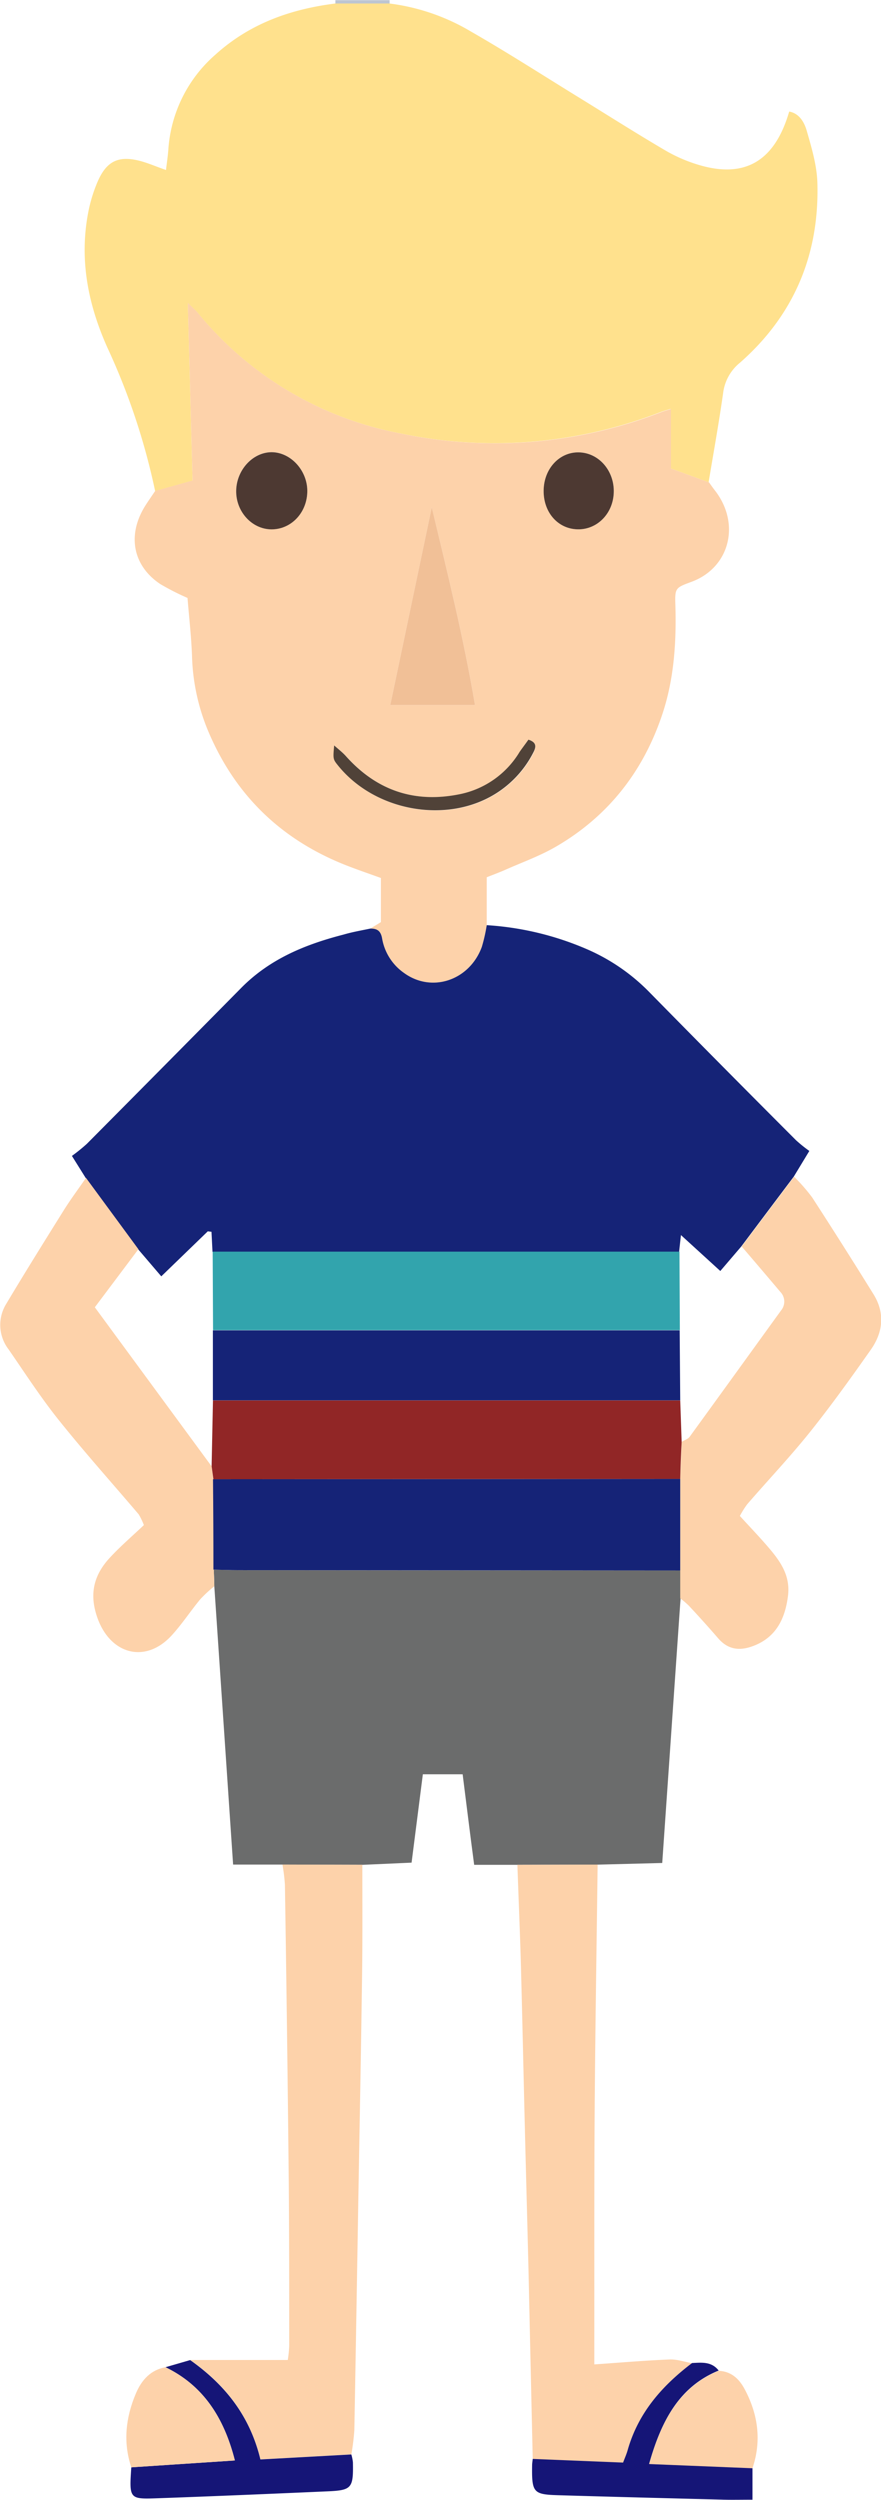 <svg id="Слой_2" data-name="Слой 2" xmlns="http://www.w3.org/2000/svg" viewBox="0 0 209.49 594.08"><defs><style>.cls-3{fill:#fdd2aa}.cls-4{fill:#152377}</style></defs><path d="M237.89 53v.83H225V53z" transform="translate(-145.25 -52.96)" fill="#bdc5d1"/><path d="M225 53.79h12.85a50.11 50.11 0 0 1 19.48 6.72c8.72 5 17.23 10.49 25.83 15.77 6.74 4.15 13.43 8.4 20.25 12.4a36.39 36.39 0 0 0 8 3.47c11 3.28 18.08-.91 21.5-12.68 2.43.45 3.59 2.56 4.17 4.56 1.15 4 2.4 8.17 2.53 12.31.53 17.45-5.82 31.76-18.41 42.82a11 11 0 0 0-4 7.21c-1 7.09-2.28 14.14-3.45 21.2l-9.05-3.29v-14.15c-1.12.35-1.69.5-2.24.71a109.17 109.17 0 0 1-61.84 5.16 82 82 0 0 1-48.43-28.77c-.53-.63-1.17-1.16-2.27-2.24.39 14.66.76 28.48 1.13 42.19l-8.91 2.49a158.15 158.15 0 0 0-11.31-34c-4.62-10.27-6.78-20.95-4.59-32.29a35.37 35.37 0 0 1 2.28-7.38c2.08-4.71 4.87-6.06 9.74-4.87 2.06.5 4 1.38 6.46 2.23.19-1.62.43-3.17.55-4.73a32.79 32.79 0 0 1 11.24-22.72c8.24-7.44 18.01-10.8 28.49-12.12z" transform="translate(-145.25 -52.96)" fill="#ffe18d"/><path class="cls-3" d="M182.14 169.64l8.91-2.49c-.37-13.71-.74-27.53-1.13-42.19 1.1 1.08 1.74 1.61 2.27 2.24a82 82 0 0 0 48.43 28.8 109.17 109.17 0 0 0 61.94-5.13c.55-.21 1.12-.36 2.24-.71v14.15l9.05 3.29c.47.65.92 1.31 1.41 1.93 6.16 7.93 3.49 18.34-5.56 21.69-3.84 1.43-4 1.43-3.85 5.64.25 8.87-.33 17.6-3.16 26-4.64 13.81-13.1 24.2-25.08 31.21-3.86 2.27-8.1 3.77-12.19 5.59-1.38.61-2.81 1.13-4.43 1.78v11.38a39.62 39.62 0 0 1-1.17 5.17c-2.94 8-11.91 11-18.48 6.2a12.58 12.58 0 0 1-5.23-8.22c-.34-2-1.33-2.3-2.8-2.34l2.51-1.53v-10.49c-2.56-.93-5.14-1.81-7.69-2.79-14.89-5.71-26.22-15.76-33-31.24a49.6 49.6 0 0 1-4.21-18.37c-.15-4.7-.7-9.38-1.08-14.15a59.8 59.8 0 0 1-6.48-3.3c-6.54-4.36-7.9-11.64-3.62-18.53.77-1.23 1.6-2.39 2.4-3.59zm65.78 3.87c-3.27 15.59-6.55 31.17-9.87 47h20.15c-2.7-16.04-6.54-31.36-10.28-47zm34.6 5.24c4.65.15 8.46-3.67 8.67-8.67.22-5.2-3.54-9.55-8.31-9.63-4.56-.08-8.28 3.92-8.36 9s3.32 9.16 8 9.3zm-72.83 0c4.63.08 8.46-3.81 8.63-8.8s-3.87-9.58-8.51-9.54c-4.47 0-8.34 4.26-8.4 9.17s3.69 9.09 8.28 9.18zm61.21 50c-.63.9-1.37 1.87-2 2.9a21.59 21.59 0 0 1-14.12 10.06c-10.56 2.16-19.68-.65-27.19-9-.76-.85-1.67-1.53-2.81-2.56-.33 3.28-.33 3.28 1 4.87 8.82 10.82 25.83 13.83 37.41 6.58a24.75 24.75 0 0 0 8.9-9.68c.58-1.28.96-2.5-1.19-3.18z" transform="translate(-145.25 -52.96)"/><path class="cls-4" d="M233.31 273.63c1.47 0 2.46.39 2.8 2.34a12.58 12.58 0 0 0 5.23 8.22c6.57 4.77 15.54 1.79 18.48-6.2a39.62 39.62 0 0 0 1.17-5.17 71 71 0 0 1 24 5.79 46.73 46.73 0 0 1 14.54 10q17.44 17.75 35 35.32a33.73 33.73 0 0 0 3.17 2.55l-3.7 6.1q-6.24 8.28-12.47 16.58l-5 5.85-9.36-8.54c-.19 1.74-.32 2.85-.44 4H195.78l-.24-4.78-.88-.11-11.06 10.7-5.53-6.47-12.46-16.94-3.26-5.21a41.6 41.6 0 0 0 3.56-2.88q18.36-18.48 36.65-37c6.89-7 15.4-10.41 24.41-12.73 2.12-.62 4.24-.98 6.34-1.42z" transform="translate(-145.25 -52.96)"/><path d="M268.28 496.13H258c-1-7.52-1.84-14.44-2.74-21.52h-9.46c-.9 7-1.76 13.76-2.68 21l-11.7.52-19-.06h-11.74c-1.52-22.43-3-44.3-4.47-66.16 0-1.31-.08-2.62-.13-3.93 2 0 4 .13 6 .13l105 .08v6.63c-1.45 20.83-2.89 41.67-4.36 62.87l-15.24.39z" transform="translate(-145.25 -52.96)" fill="#6b6c6c"/><path class="cls-3" d="M268.28 496.13l19.08-.06c-.24 19.25-.56 38.5-.7 57.75-.13 18.63-.07 37.26-.09 55.89v5.14c6.36-.44 12.12-.94 17.89-1.17 1.77-.08 3.57.57 5.36.88-7 5.3-12.74 11.63-15.31 20.66-.26.9-.65 1.77-1.1 3l-21.48-.87q-.51-22.23-1-44.48c-.29-11.88-.62-23.77-.91-35.66-.32-12.87-.59-25.74-.94-38.6-.23-7.53-.54-15-.8-22.48zm-55.87-.07l19 .06c0 8.68.06 17.35-.06 26-.24 18-.59 35.94-.9 53.91q-.45 27.19-.94 54.4a54.32 54.32 0 0 1-.71 5.8l-21.62 1.19c-2.58-10.69-8.69-18-16.7-23.62h23.2a28.12 28.12 0 0 0 .34-3.35c0-12.73 0-25.46-.1-38.2q-.36-35.7-.92-71.41a43.64 43.64 0 0 0-.59-4.78zM196.09 426l.12 3.93a31.31 31.31 0 0 0-3.33 3.08c-2.32 2.8-4.34 5.9-6.78 8.57-6.46 7.07-15.2 4.39-18-5.11-1.62-5.42-.16-9.61 3.25-13.31 2.57-2.78 5.45-5.24 8.11-7.77a16.43 16.43 0 0 0-1.22-2.54c-6.36-7.48-12.91-14.78-19.05-22.46-4.25-5.31-8-11.11-11.88-16.73a9.52 9.52 0 0 1-.53-10.92c4.42-7.41 9-14.74 13.53-22 1.68-2.7 3.58-5.24 5.39-7.86l12.46 16.95-10.36 13.8 27.75 37.77c.15 1 .29 2.06.43 3.09zM307 432.81v-28.4c.11-2.93.23-5.87.34-8.8.65-.4 1.48-.64 1.91-1.22 7.27-10 14.48-20 21.72-30a3.3 3.3 0 0 0-.17-4.42q-4.58-5.42-9.19-10.79 6.24-8.3 12.47-16.58a44.33 44.33 0 0 1 4.29 4.92q7.41 11.43 14.58 23c2.81 4.53 2.26 9.1-.65 13.22-4.67 6.63-9.4 13.23-14.44 19.53-4.76 5.94-10 11.46-14.95 17.19a22.5 22.5 0 0 0-1.73 2.76c2.28 2.5 4.56 4.87 6.7 7.36 2.82 3.29 5.37 6.72 4.74 11.66-.68 5.39-2.8 9.61-7.78 11.69-3.23 1.35-6.23 1.35-8.8-1.61-2.28-2.64-4.61-5.22-7-7.78a19.16 19.16 0 0 0-2.04-1.73z" transform="translate(-145.25 -52.96)"/><path d="M190.47 613.82c8 5.67 14.12 12.93 16.7 23.62l21.62-1.19a9.69 9.69 0 0 1 .38 1.9c.12 6.13-.28 6.62-6.12 6.87-13.42.59-26.85 1.16-40.29 1.64-6.78.25-6.79.16-6.29-7.35l24.63-1.63c-2.63-10.38-7.67-17.89-16.5-22.16zm81.46 23.49l21.48.87c.45-1.19.84-2.06 1.1-3 2.57-9 8.33-15.36 15.31-20.66 2.28-.1 4.61-.41 6.32 1.79-9.3 3.79-13.61 11.83-16.53 22.16l24.57 1V647c-2.51 0-4.63.05-6.74 0-13.14-.34-26.28-.67-39.41-1.06-6-.18-6.35-.61-6.25-7.19.01-.47.1-.95.15-1.44z" transform="translate(-145.25 -52.96)" fill="#151577"/><path class="cls-3" d="M184.6 615.52c8.83 4.27 13.87 11.78 16.5 22.16l-24.63 1.63c-2-6-1.32-11.84 1.08-17.53 1.39-3.29 3.57-5.63 7.05-6.26zm139.58 24.01l-24.57-1c2.92-10.33 7.23-18.37 16.53-22.16 2.89.13 4.82 1.79 6.19 4.38 3.18 5.96 4.05 12.25 1.85 18.78z" transform="translate(-145.25 -52.96)"/><path d="M247.92 173.51c3.74 15.64 7.58 31 10.28 47h-20.15c3.32-15.83 6.6-31.41 9.87-47z" transform="translate(-145.25 -52.96)" fill="#f1c097"/><path d="M282.52 178.75c-4.68-.14-8.09-4.11-8-9.29s3.8-9.09 8.36-9c4.77.08 8.53 4.43 8.31 9.63-.19 4.99-4.02 8.81-8.67 8.66zm-72.83.01c-4.59-.09-8.35-4.24-8.28-9.17s3.93-9.14 8.4-9.17c4.64 0 8.68 4.5 8.51 9.54s-4 8.88-8.63 8.8z" transform="translate(-145.25 -52.96)" fill="#4d3932"/><path d="M270.9 228.74c2.15.68 1.77 1.9 1.12 3.14a24.75 24.75 0 0 1-8.9 9.68c-11.58 7.25-28.59 4.24-37.41-6.58-1.29-1.59-1.29-1.59-1-4.87 1.14 1 2.05 1.71 2.81 2.56 7.51 8.38 16.63 11.19 27.19 9a21.59 21.59 0 0 0 14.12-10.06c.7-1 1.44-1.97 2.07-2.87z" transform="translate(-145.25 -52.96)" fill="#504238"/><path d="M195.82 350.41h111l.09 18.65h-111q-.05-9.28-.09-18.65z" transform="translate(-145.25 -52.96)" fill="#32a4ad"/><path d="M195.58 345.63l-.88-.11z" transform="translate(-145.25 -52.96)" fill="#259378"/><path class="cls-4" d="M307 404.41v21.77l-105-.08c-2 0-4-.09-6-.13q0-10.74-.1-21.48z" transform="translate(-145.25 -52.96)"/><path d="M307 404.41l-111 .08c-.14-1-.28-2.06-.43-3.09l.32-15.64H307q.18 4.92.34 9.86c-.16 2.92-.28 5.86-.34 8.79z" transform="translate(-145.25 -52.96)" fill="#912626"/><path class="cls-4" d="M307 385.75H195.87v-16.64h111z" transform="translate(-145.25 -52.96)"/></svg>